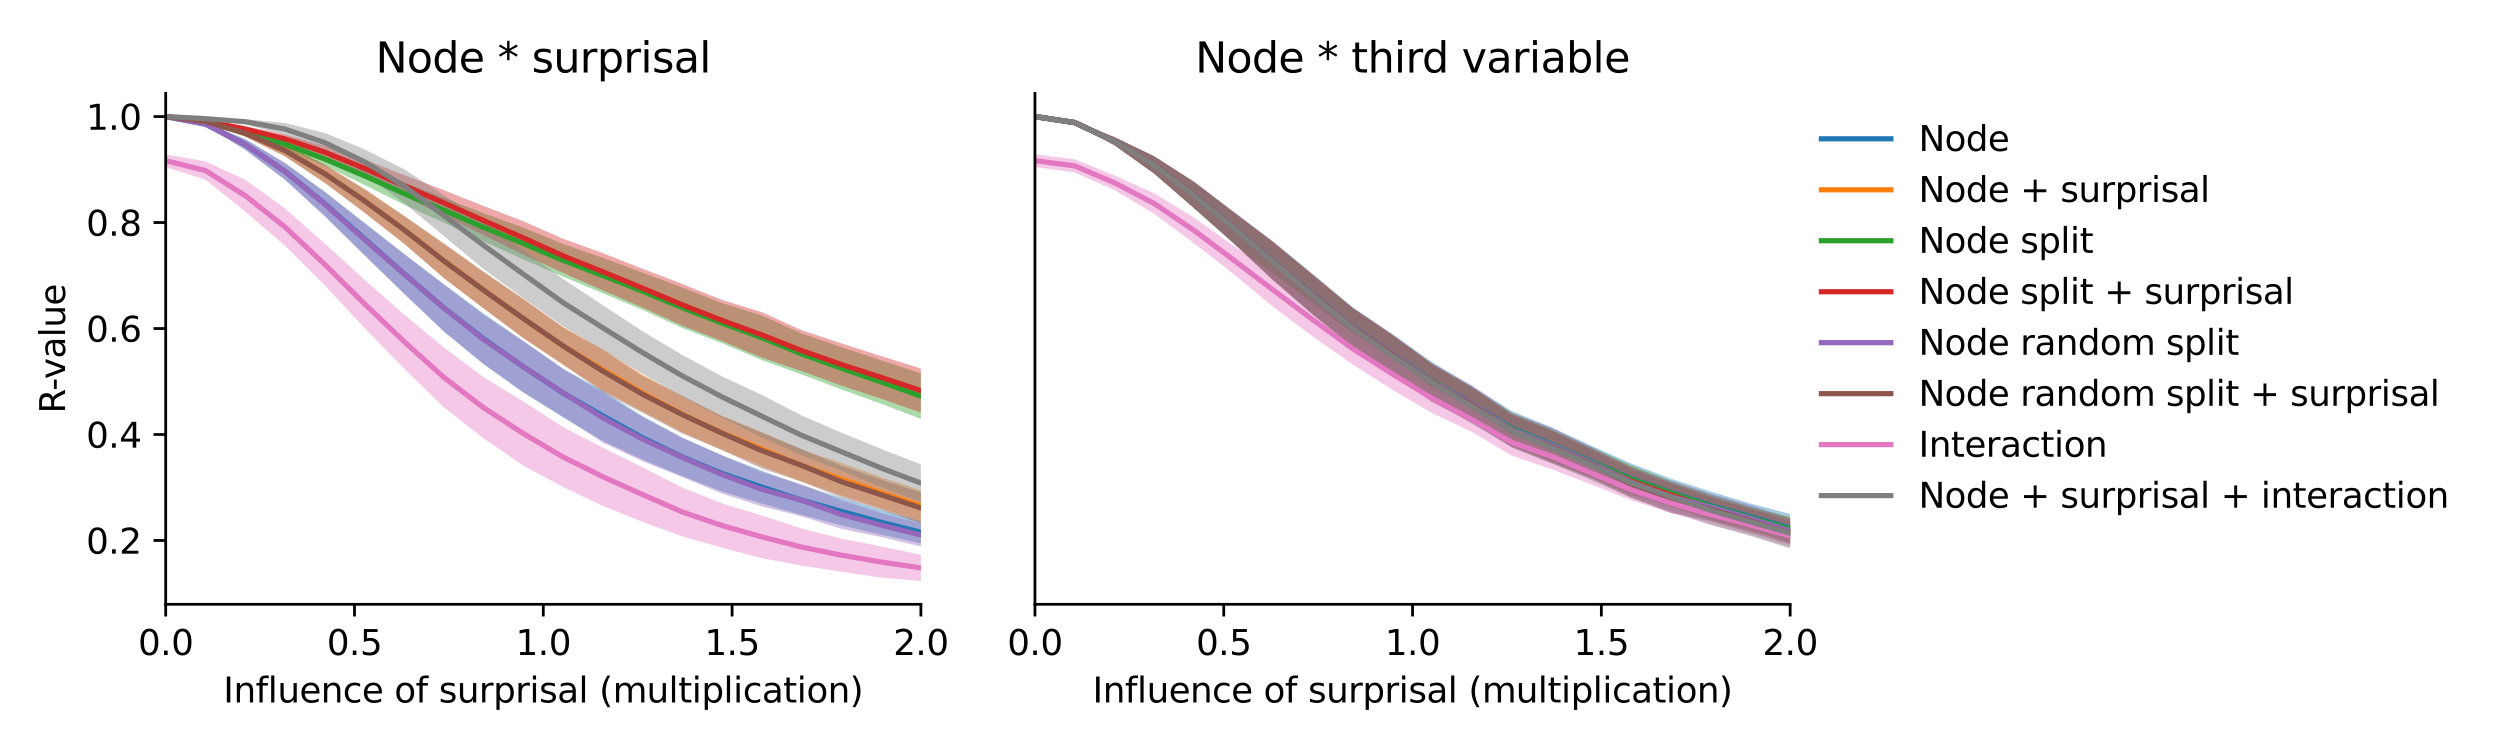 <?xml version="1.0" encoding="utf-8" standalone="no"?>
<!DOCTYPE svg PUBLIC "-//W3C//DTD SVG 1.1//EN"
  "http://www.w3.org/Graphics/SVG/1.1/DTD/svg11.dtd">
<svg xmlns:xlink="http://www.w3.org/1999/xlink" width="720pt" height="216pt" viewBox="0 0 720 216" xmlns="http://www.w3.org/2000/svg" version="1.1">
 <defs>
  <style type="text/css">*{stroke-linejoin: round; stroke-linecap: butt}</style>
 </defs>
 <g id="figure_1">
  <g id="patch_1">
   <path d="M 0 216 
L 720 216 
L 720 0 
L 0 0 
z
" style="fill: #ffffff"/>
  </g>
  <g id="axes_1">
   <g id="patch_2">
    <path d="M 47.72 174.04 
L 265.215 174.04 
L 265.215 26.88 
L 47.72 26.88 
z
" style="fill: #ffffff"/>
   </g>
   <g id="PolyCollection_1">
    <path d="M 47.72 33.569 
L 47.72 33.569 
L 59.167 36.154 
L 70.614 43.097 
L 82.061 51.748 
L 93.508 62.183 
L 104.956 73.405 
L 116.403 84.601 
L 127.85 95.494 
L 139.297 104.895 
L 150.744 113.004 
L 162.191 120.247 
L 173.638 127 
L 185.085 132.371 
L 196.532 137.132 
L 207.979 141.59 
L 219.427 145.018 
L 230.874 148.326 
L 242.321 151.28 
L 253.768 153.985 
L 265.215 156.518 
L 265.215 150.084 
L 265.215 150.084 
L 253.768 146.866 
L 242.321 143.325 
L 230.874 139.792 
L 219.427 135.553 
L 207.979 131.177 
L 196.532 126.115 
L 185.085 119.858 
L 173.638 112.554 
L 162.191 106.199 
L 150.744 98.251 
L 139.297 90.306 
L 127.85 81.88 
L 116.403 73.135 
L 104.956 64.108 
L 93.508 55.165 
L 82.061 46.938 
L 70.614 40.081 
L 59.167 35.322 
L 47.72 33.569 
z
" clip-path="url(#pbed22d7292)" style="fill: #1f77b4; fill-opacity: 0.4"/>
   </g>
   <g id="PolyCollection_2">
    <path d="M 47.72 33.569 
L 47.72 33.569 
L 59.167 35.224 
L 70.614 39.358 
L 82.061 45.017 
L 93.508 52.594 
L 104.956 61.223 
L 116.403 70.145 
L 127.85 80.141 
L 139.297 88.802 
L 150.744 97.368 
L 162.191 105.11 
L 173.638 112.438 
L 185.085 118.5 
L 196.532 124.504 
L 207.979 129.593 
L 219.427 134.267 
L 230.874 138.676 
L 242.321 142.663 
L 253.768 146.465 
L 265.215 150.233 
L 265.215 141.203 
L 265.215 141.203 
L 253.768 137.434 
L 242.321 133.334 
L 230.874 129.488 
L 219.427 124.411 
L 207.979 119.776 
L 196.532 114.177 
L 185.085 107.893 
L 173.638 100.571 
L 162.191 94.183 
L 150.744 86.165 
L 139.297 78.236 
L 127.85 70.111 
L 116.403 62.177 
L 104.956 54.395 
L 93.508 47.363 
L 82.061 41.686 
L 70.614 37.385 
L 59.167 34.733 
L 47.72 33.569 
z
" clip-path="url(#pbed22d7292)" style="fill: #ff7f0e; fill-opacity: 0.4"/>
   </g>
   <g id="PolyCollection_3">
    <path d="M 47.72 33.569 
L 47.72 33.569 
L 59.167 35.473 
L 70.614 39.253 
L 82.061 42.88 
L 93.508 47.683 
L 104.956 53.261 
L 116.403 58.969 
L 127.85 64.133 
L 139.297 69.547 
L 150.744 74.713 
L 162.191 79.688 
L 173.638 84.467 
L 185.085 89.253 
L 196.532 94.469 
L 207.979 98.836 
L 219.427 103.731 
L 230.874 107.825 
L 242.321 112.174 
L 253.768 116.261 
L 265.215 120.669 
L 265.215 107.517 
L 265.215 107.517 
L 253.768 103.763 
L 242.321 99.956 
L 230.874 96.059 
L 219.427 90.86 
L 207.979 87.314 
L 196.532 82.819 
L 185.085 78.529 
L 173.638 74.256 
L 162.191 70.299 
L 150.744 65.554 
L 139.297 61.425 
L 127.85 56.977 
L 116.403 52.527 
L 104.956 48.013 
L 93.508 43.896 
L 82.061 40.155 
L 70.614 37.135 
L 59.167 34.905 
L 47.72 33.569 
z
" clip-path="url(#pbed22d7292)" style="fill: #2ca02c; fill-opacity: 0.4"/>
   </g>
   <g id="PolyCollection_4">
    <path d="M 47.72 33.57 
L 47.72 33.57 
L 59.167 35.076 
L 70.614 38.029 
L 82.061 41.217 
L 93.508 45.674 
L 104.956 51.008 
L 116.403 56.543 
L 127.85 62.087 
L 139.297 67.742 
L 150.744 73.341 
L 162.191 78.611 
L 173.638 83.666 
L 185.085 88.576 
L 196.532 93.829 
L 207.979 98.224 
L 219.427 103.025 
L 230.874 106.863 
L 242.321 111.069 
L 253.768 114.835 
L 265.215 118.841 
L 265.215 106.132 
L 265.215 106.132 
L 253.768 102.568 
L 242.321 98.884 
L 230.874 95.113 
L 219.427 89.909 
L 207.979 86.39 
L 196.532 81.797 
L 185.085 77.41 
L 173.638 72.907 
L 162.191 68.785 
L 150.744 63.733 
L 139.297 59.335 
L 127.85 54.788 
L 116.403 50.415 
L 104.956 45.915 
L 93.508 41.985 
L 82.061 38.733 
L 70.614 36.325 
L 59.167 34.649 
L 47.72 33.57 
z
" clip-path="url(#pbed22d7292)" style="fill: #d62728; fill-opacity: 0.4"/>
   </g>
   <g id="PolyCollection_5">
    <path d="M 47.72 33.569 
L 47.72 33.569 
L 59.167 36.162 
L 70.614 43.146 
L 82.061 51.726 
L 93.508 62.272 
L 104.956 73.549 
L 116.403 84.65 
L 127.85 95.441 
L 139.297 104.874 
L 150.744 113.019 
L 162.191 119.977 
L 173.638 127.521 
L 185.085 132.855 
L 196.532 137.442 
L 207.979 142.172 
L 219.427 145.85 
L 230.874 148.734 
L 242.321 152.3 
L 253.768 154.676 
L 265.215 157.407 
L 265.215 150.762 
L 265.215 150.762 
L 253.768 147.792 
L 242.321 144.07 
L 230.874 139.433 
L 219.427 136.033 
L 207.979 131.152 
L 196.532 126.05 
L 185.085 120.136 
L 173.638 113.145 
L 162.191 106.315 
L 150.744 98.236 
L 139.297 90.684 
L 127.85 81.93 
L 116.403 73.188 
L 104.956 64.371 
L 93.508 55.329 
L 82.061 46.964 
L 70.614 40.098 
L 59.167 35.331 
L 47.72 33.569 
z
" clip-path="url(#pbed22d7292)" style="fill: #9467bd; fill-opacity: 0.4"/>
   </g>
   <g id="PolyCollection_6">
    <path d="M 47.72 33.57 
L 47.72 33.57 
L 59.167 35.225 
L 70.614 39.373 
L 82.061 45.032 
L 93.508 52.669 
L 104.956 61.237 
L 116.403 70.236 
L 127.85 80.089 
L 139.297 88.881 
L 150.744 97.423 
L 162.191 104.978 
L 173.638 113.019 
L 185.085 118.918 
L 196.532 124.878 
L 207.979 129.667 
L 219.427 134.955 
L 230.874 138.774 
L 242.321 143.321 
L 253.768 146.875 
L 265.215 150.776 
L 265.215 141.83 
L 265.215 141.83 
L 253.768 138.12 
L 242.321 134.15 
L 230.874 129.333 
L 219.427 124.65 
L 207.979 119.9 
L 196.532 113.985 
L 185.085 108.229 
L 173.638 100.834 
L 162.191 94.299 
L 150.744 86.085 
L 139.297 78.313 
L 127.85 70.22 
L 116.403 62.202 
L 104.956 54.465 
L 93.508 47.441 
L 82.061 41.705 
L 70.614 37.397 
L 59.167 34.739 
L 47.72 33.57 
z
" clip-path="url(#pbed22d7292)" style="fill: #8c564b; fill-opacity: 0.4"/>
   </g>
   <g id="PolyCollection_7">
    <path d="M 47.72 44.449 
L 47.72 48.117 
L 59.167 51.77 
L 70.614 60.914 
L 82.061 70.746 
L 93.508 82.149 
L 104.956 94.418 
L 116.403 106.169 
L 127.85 117.32 
L 139.297 126.256 
L 150.744 134.092 
L 162.191 140.28 
L 173.638 145.7 
L 185.085 150.313 
L 196.532 154.487 
L 207.979 157.752 
L 219.427 160.775 
L 230.874 162.89 
L 242.321 164.678 
L 253.768 166.35 
L 265.215 167.351 
L 265.215 159.779 
L 265.215 159.779 
L 253.768 157.38 
L 242.321 155.107 
L 230.874 152.231 
L 219.427 148.495 
L 207.979 145 
L 196.532 140.442 
L 185.085 134.608 
L 173.638 128.939 
L 162.191 123.015 
L 150.744 115.666 
L 139.297 108.634 
L 127.85 100.085 
L 116.403 90.614 
L 104.956 80.55 
L 93.508 70.127 
L 82.061 59.994 
L 70.614 51.761 
L 59.167 46.476 
L 47.72 44.449 
z
" clip-path="url(#pbed22d7292)" style="fill: #e377c2; fill-opacity: 0.4"/>
   </g>
   <g id="PolyCollection_8">
    <path d="M 47.72 33.569 
L 47.72 33.569 
L 59.167 34.212 
L 70.614 35.815 
L 82.061 38.934 
L 93.508 43.881 
L 104.956 50.178 
L 116.403 58.484 
L 127.85 67.991 
L 139.297 77.498 
L 150.744 85.908 
L 162.191 93.966 
L 173.638 100.94 
L 185.085 107.708 
L 196.532 114.29 
L 207.979 120.261 
L 219.427 125.998 
L 230.874 131.111 
L 242.321 135.591 
L 253.768 140.316 
L 265.215 144.553 
L 265.215 133.737 
L 265.215 133.737 
L 253.768 129.301 
L 242.321 124.606 
L 230.874 119.663 
L 219.427 113.768 
L 207.979 108.409 
L 196.532 102.241 
L 185.085 95.441 
L 173.638 87.905 
L 162.191 80.391 
L 150.744 72.058 
L 139.297 63.866 
L 127.85 56.229 
L 116.403 48.734 
L 104.956 43 
L 93.508 38.279 
L 82.061 35.42 
L 70.614 34.302 
L 59.167 34.125 
L 47.72 33.569 
z
" clip-path="url(#pbed22d7292)" style="fill: #7f7f7f; fill-opacity: 0.4"/>
   </g>
   <g id="matplotlib.axis_1">
    <g id="xtick_1">
     <g id="line2d_1">
      <defs>
       <path id="m0f5abaf893" d="M 0 0 
L 0 3.5 
" style="stroke: #000000; stroke-width: 0.8"/>
      </defs>
      <g>
       <use xlink:href="#m0f5abaf893" x="47.72" y="174.04" style="stroke: #000000; stroke-width: 0.8"/>
      </g>
     </g>
     <g id="text_1">
      <!-- 0.0 -->
      <g transform="translate(39.768 188.638)scale(0.1 -0.1)">
       <defs>
        <path id="DejaVuSans-30" d="M 2034 4250 
Q 1547 4250 1301 3770 
Q 1056 3291 1056 2328 
Q 1056 1369 1301 889 
Q 1547 409 2034 409 
Q 2525 409 2770 889 
Q 3016 1369 3016 2328 
Q 3016 3291 2770 3770 
Q 2525 4250 2034 4250 
z
M 2034 4750 
Q 2819 4750 3233 4129 
Q 3647 3509 3647 2328 
Q 3647 1150 3233 529 
Q 2819 -91 2034 -91 
Q 1250 -91 836 529 
Q 422 1150 422 2328 
Q 422 3509 836 4129 
Q 1250 4750 2034 4750 
z
" transform="scale(0.016)"/>
        <path id="DejaVuSans-2e" d="M 684 794 
L 1344 794 
L 1344 0 
L 684 0 
L 684 794 
z
" transform="scale(0.016)"/>
       </defs>
       <use xlink:href="#DejaVuSans-30"/>
       <use xlink:href="#DejaVuSans-2e" x="63.623"/>
       <use xlink:href="#DejaVuSans-30" x="95.41"/>
      </g>
     </g>
    </g>
    <g id="xtick_2">
     <g id="line2d_2">
      <g>
       <use xlink:href="#m0f5abaf893" x="102.094" y="174.04" style="stroke: #000000; stroke-width: 0.8"/>
      </g>
     </g>
     <g id="text_2">
      <!-- 0.5 -->
      <g transform="translate(94.142 188.638)scale(0.1 -0.1)">
       <defs>
        <path id="DejaVuSans-35" d="M 691 4666 
L 3169 4666 
L 3169 4134 
L 1269 4134 
L 1269 2991 
Q 1406 3038 1543 3061 
Q 1681 3084 1819 3084 
Q 2600 3084 3056 2656 
Q 3513 2228 3513 1497 
Q 3513 744 3044 326 
Q 2575 -91 1722 -91 
Q 1428 -91 1123 -41 
Q 819 9 494 109 
L 494 744 
Q 775 591 1075 516 
Q 1375 441 1709 441 
Q 2250 441 2565 725 
Q 2881 1009 2881 1497 
Q 2881 1984 2565 2268 
Q 2250 2553 1709 2553 
Q 1456 2553 1204 2497 
Q 953 2441 691 2322 
L 691 4666 
z
" transform="scale(0.016)"/>
       </defs>
       <use xlink:href="#DejaVuSans-30"/>
       <use xlink:href="#DejaVuSans-2e" x="63.623"/>
       <use xlink:href="#DejaVuSans-35" x="95.41"/>
      </g>
     </g>
    </g>
    <g id="xtick_3">
     <g id="line2d_3">
      <g>
       <use xlink:href="#m0f5abaf893" x="156.468" y="174.04" style="stroke: #000000; stroke-width: 0.8"/>
      </g>
     </g>
     <g id="text_3">
      <!-- 1.0 -->
      <g transform="translate(148.516 188.638)scale(0.1 -0.1)">
       <defs>
        <path id="DejaVuSans-31" d="M 794 531 
L 1825 531 
L 1825 4091 
L 703 3866 
L 703 4441 
L 1819 4666 
L 2450 4666 
L 2450 531 
L 3481 531 
L 3481 0 
L 794 0 
L 794 531 
z
" transform="scale(0.016)"/>
       </defs>
       <use xlink:href="#DejaVuSans-31"/>
       <use xlink:href="#DejaVuSans-2e" x="63.623"/>
       <use xlink:href="#DejaVuSans-30" x="95.41"/>
      </g>
     </g>
    </g>
    <g id="xtick_4">
     <g id="line2d_4">
      <g>
       <use xlink:href="#m0f5abaf893" x="210.841" y="174.04" style="stroke: #000000; stroke-width: 0.8"/>
      </g>
     </g>
     <g id="text_4">
      <!-- 1.5 -->
      <g transform="translate(202.89 188.638)scale(0.1 -0.1)">
       <use xlink:href="#DejaVuSans-31"/>
       <use xlink:href="#DejaVuSans-2e" x="63.623"/>
       <use xlink:href="#DejaVuSans-35" x="95.41"/>
      </g>
     </g>
    </g>
    <g id="xtick_5">
     <g id="line2d_5">
      <g>
       <use xlink:href="#m0f5abaf893" x="265.215" y="174.04" style="stroke: #000000; stroke-width: 0.8"/>
      </g>
     </g>
     <g id="text_5">
      <!-- 2.0 -->
      <g transform="translate(257.263 188.638)scale(0.1 -0.1)">
       <defs>
        <path id="DejaVuSans-32" d="M 1228 531 
L 3431 531 
L 3431 0 
L 469 0 
L 469 531 
Q 828 903 1448 1529 
Q 2069 2156 2228 2338 
Q 2531 2678 2651 2914 
Q 2772 3150 2772 3378 
Q 2772 3750 2511 3984 
Q 2250 4219 1831 4219 
Q 1534 4219 1204 4116 
Q 875 4013 500 3803 
L 500 4441 
Q 881 4594 1212 4672 
Q 1544 4750 1819 4750 
Q 2544 4750 2975 4387 
Q 3406 4025 3406 3419 
Q 3406 3131 3298 2873 
Q 3191 2616 2906 2266 
Q 2828 2175 2409 1742 
Q 1991 1309 1228 531 
z
" transform="scale(0.016)"/>
       </defs>
       <use xlink:href="#DejaVuSans-32"/>
       <use xlink:href="#DejaVuSans-2e" x="63.623"/>
       <use xlink:href="#DejaVuSans-30" x="95.41"/>
      </g>
     </g>
    </g>
    <g id="text_6">
     <!-- Influence of surprisal (multiplication) -->
     <g transform="translate(64.321 202.317)scale(0.1 -0.1)">
      <defs>
       <path id="DejaVuSans-49" d="M 628 4666 
L 1259 4666 
L 1259 0 
L 628 0 
L 628 4666 
z
" transform="scale(0.016)"/>
       <path id="DejaVuSans-6e" d="M 3513 2113 
L 3513 0 
L 2938 0 
L 2938 2094 
Q 2938 2591 2744 2837 
Q 2550 3084 2163 3084 
Q 1697 3084 1428 2787 
Q 1159 2491 1159 1978 
L 1159 0 
L 581 0 
L 581 3500 
L 1159 3500 
L 1159 2956 
Q 1366 3272 1645 3428 
Q 1925 3584 2291 3584 
Q 2894 3584 3203 3211 
Q 3513 2838 3513 2113 
z
" transform="scale(0.016)"/>
       <path id="DejaVuSans-66" d="M 2375 4863 
L 2375 4384 
L 1825 4384 
Q 1516 4384 1395 4259 
Q 1275 4134 1275 3809 
L 1275 3500 
L 2222 3500 
L 2222 3053 
L 1275 3053 
L 1275 0 
L 697 0 
L 697 3053 
L 147 3053 
L 147 3500 
L 697 3500 
L 697 3744 
Q 697 4328 969 4595 
Q 1241 4863 1831 4863 
L 2375 4863 
z
" transform="scale(0.016)"/>
       <path id="DejaVuSans-6c" d="M 603 4863 
L 1178 4863 
L 1178 0 
L 603 0 
L 603 4863 
z
" transform="scale(0.016)"/>
       <path id="DejaVuSans-75" d="M 544 1381 
L 544 3500 
L 1119 3500 
L 1119 1403 
Q 1119 906 1312 657 
Q 1506 409 1894 409 
Q 2359 409 2629 706 
Q 2900 1003 2900 1516 
L 2900 3500 
L 3475 3500 
L 3475 0 
L 2900 0 
L 2900 538 
Q 2691 219 2414 64 
Q 2138 -91 1772 -91 
Q 1169 -91 856 284 
Q 544 659 544 1381 
z
M 1991 3584 
L 1991 3584 
z
" transform="scale(0.016)"/>
       <path id="DejaVuSans-65" d="M 3597 1894 
L 3597 1613 
L 953 1613 
Q 991 1019 1311 708 
Q 1631 397 2203 397 
Q 2534 397 2845 478 
Q 3156 559 3463 722 
L 3463 178 
Q 3153 47 2828 -22 
Q 2503 -91 2169 -91 
Q 1331 -91 842 396 
Q 353 884 353 1716 
Q 353 2575 817 3079 
Q 1281 3584 2069 3584 
Q 2775 3584 3186 3129 
Q 3597 2675 3597 1894 
z
M 3022 2063 
Q 3016 2534 2758 2815 
Q 2500 3097 2075 3097 
Q 1594 3097 1305 2825 
Q 1016 2553 972 2059 
L 3022 2063 
z
" transform="scale(0.016)"/>
       <path id="DejaVuSans-63" d="M 3122 3366 
L 3122 2828 
Q 2878 2963 2633 3030 
Q 2388 3097 2138 3097 
Q 1578 3097 1268 2742 
Q 959 2388 959 1747 
Q 959 1106 1268 751 
Q 1578 397 2138 397 
Q 2388 397 2633 464 
Q 2878 531 3122 666 
L 3122 134 
Q 2881 22 2623 -34 
Q 2366 -91 2075 -91 
Q 1284 -91 818 406 
Q 353 903 353 1747 
Q 353 2603 823 3093 
Q 1294 3584 2113 3584 
Q 2378 3584 2631 3529 
Q 2884 3475 3122 3366 
z
" transform="scale(0.016)"/>
       <path id="DejaVuSans-20" transform="scale(0.016)"/>
       <path id="DejaVuSans-6f" d="M 1959 3097 
Q 1497 3097 1228 2736 
Q 959 2375 959 1747 
Q 959 1119 1226 758 
Q 1494 397 1959 397 
Q 2419 397 2687 759 
Q 2956 1122 2956 1747 
Q 2956 2369 2687 2733 
Q 2419 3097 1959 3097 
z
M 1959 3584 
Q 2709 3584 3137 3096 
Q 3566 2609 3566 1747 
Q 3566 888 3137 398 
Q 2709 -91 1959 -91 
Q 1206 -91 779 398 
Q 353 888 353 1747 
Q 353 2609 779 3096 
Q 1206 3584 1959 3584 
z
" transform="scale(0.016)"/>
       <path id="DejaVuSans-73" d="M 2834 3397 
L 2834 2853 
Q 2591 2978 2328 3040 
Q 2066 3103 1784 3103 
Q 1356 3103 1142 2972 
Q 928 2841 928 2578 
Q 928 2378 1081 2264 
Q 1234 2150 1697 2047 
L 1894 2003 
Q 2506 1872 2764 1633 
Q 3022 1394 3022 966 
Q 3022 478 2636 193 
Q 2250 -91 1575 -91 
Q 1294 -91 989 -36 
Q 684 19 347 128 
L 347 722 
Q 666 556 975 473 
Q 1284 391 1588 391 
Q 1994 391 2212 530 
Q 2431 669 2431 922 
Q 2431 1156 2273 1281 
Q 2116 1406 1581 1522 
L 1381 1569 
Q 847 1681 609 1914 
Q 372 2147 372 2553 
Q 372 3047 722 3315 
Q 1072 3584 1716 3584 
Q 2034 3584 2315 3537 
Q 2597 3491 2834 3397 
z
" transform="scale(0.016)"/>
       <path id="DejaVuSans-72" d="M 2631 2963 
Q 2534 3019 2420 3045 
Q 2306 3072 2169 3072 
Q 1681 3072 1420 2755 
Q 1159 2438 1159 1844 
L 1159 0 
L 581 0 
L 581 3500 
L 1159 3500 
L 1159 2956 
Q 1341 3275 1631 3429 
Q 1922 3584 2338 3584 
Q 2397 3584 2469 3576 
Q 2541 3569 2628 3553 
L 2631 2963 
z
" transform="scale(0.016)"/>
       <path id="DejaVuSans-70" d="M 1159 525 
L 1159 -1331 
L 581 -1331 
L 581 3500 
L 1159 3500 
L 1159 2969 
Q 1341 3281 1617 3432 
Q 1894 3584 2278 3584 
Q 2916 3584 3314 3078 
Q 3713 2572 3713 1747 
Q 3713 922 3314 415 
Q 2916 -91 2278 -91 
Q 1894 -91 1617 61 
Q 1341 213 1159 525 
z
M 3116 1747 
Q 3116 2381 2855 2742 
Q 2594 3103 2138 3103 
Q 1681 3103 1420 2742 
Q 1159 2381 1159 1747 
Q 1159 1113 1420 752 
Q 1681 391 2138 391 
Q 2594 391 2855 752 
Q 3116 1113 3116 1747 
z
" transform="scale(0.016)"/>
       <path id="DejaVuSans-69" d="M 603 3500 
L 1178 3500 
L 1178 0 
L 603 0 
L 603 3500 
z
M 603 4863 
L 1178 4863 
L 1178 4134 
L 603 4134 
L 603 4863 
z
" transform="scale(0.016)"/>
       <path id="DejaVuSans-61" d="M 2194 1759 
Q 1497 1759 1228 1600 
Q 959 1441 959 1056 
Q 959 750 1161 570 
Q 1363 391 1709 391 
Q 2188 391 2477 730 
Q 2766 1069 2766 1631 
L 2766 1759 
L 2194 1759 
z
M 3341 1997 
L 3341 0 
L 2766 0 
L 2766 531 
Q 2569 213 2275 61 
Q 1981 -91 1556 -91 
Q 1019 -91 701 211 
Q 384 513 384 1019 
Q 384 1609 779 1909 
Q 1175 2209 1959 2209 
L 2766 2209 
L 2766 2266 
Q 2766 2663 2505 2880 
Q 2244 3097 1772 3097 
Q 1472 3097 1187 3025 
Q 903 2953 641 2809 
L 641 3341 
Q 956 3463 1253 3523 
Q 1550 3584 1831 3584 
Q 2591 3584 2966 3190 
Q 3341 2797 3341 1997 
z
" transform="scale(0.016)"/>
       <path id="DejaVuSans-28" d="M 1984 4856 
Q 1566 4138 1362 3434 
Q 1159 2731 1159 2009 
Q 1159 1288 1364 580 
Q 1569 -128 1984 -844 
L 1484 -844 
Q 1016 -109 783 600 
Q 550 1309 550 2009 
Q 550 2706 781 3412 
Q 1013 4119 1484 4856 
L 1984 4856 
z
" transform="scale(0.016)"/>
       <path id="DejaVuSans-6d" d="M 3328 2828 
Q 3544 3216 3844 3400 
Q 4144 3584 4550 3584 
Q 5097 3584 5394 3201 
Q 5691 2819 5691 2113 
L 5691 0 
L 5113 0 
L 5113 2094 
Q 5113 2597 4934 2840 
Q 4756 3084 4391 3084 
Q 3944 3084 3684 2787 
Q 3425 2491 3425 1978 
L 3425 0 
L 2847 0 
L 2847 2094 
Q 2847 2600 2669 2842 
Q 2491 3084 2119 3084 
Q 1678 3084 1418 2786 
Q 1159 2488 1159 1978 
L 1159 0 
L 581 0 
L 581 3500 
L 1159 3500 
L 1159 2956 
Q 1356 3278 1631 3431 
Q 1906 3584 2284 3584 
Q 2666 3584 2933 3390 
Q 3200 3197 3328 2828 
z
" transform="scale(0.016)"/>
       <path id="DejaVuSans-74" d="M 1172 4494 
L 1172 3500 
L 2356 3500 
L 2356 3053 
L 1172 3053 
L 1172 1153 
Q 1172 725 1289 603 
Q 1406 481 1766 481 
L 2356 481 
L 2356 0 
L 1766 0 
Q 1100 0 847 248 
Q 594 497 594 1153 
L 594 3053 
L 172 3053 
L 172 3500 
L 594 3500 
L 594 4494 
L 1172 4494 
z
" transform="scale(0.016)"/>
       <path id="DejaVuSans-29" d="M 513 4856 
L 1013 4856 
Q 1481 4119 1714 3412 
Q 1947 2706 1947 2009 
Q 1947 1309 1714 600 
Q 1481 -109 1013 -844 
L 513 -844 
Q 928 -128 1133 580 
Q 1338 1288 1338 2009 
Q 1338 2731 1133 3434 
Q 928 4138 513 4856 
z
" transform="scale(0.016)"/>
      </defs>
      <use xlink:href="#DejaVuSans-49"/>
      <use xlink:href="#DejaVuSans-6e" x="29.492"/>
      <use xlink:href="#DejaVuSans-66" x="92.871"/>
      <use xlink:href="#DejaVuSans-6c" x="128.076"/>
      <use xlink:href="#DejaVuSans-75" x="155.859"/>
      <use xlink:href="#DejaVuSans-65" x="219.238"/>
      <use xlink:href="#DejaVuSans-6e" x="280.762"/>
      <use xlink:href="#DejaVuSans-63" x="344.141"/>
      <use xlink:href="#DejaVuSans-65" x="399.121"/>
      <use xlink:href="#DejaVuSans-20" x="460.645"/>
      <use xlink:href="#DejaVuSans-6f" x="492.432"/>
      <use xlink:href="#DejaVuSans-66" x="553.613"/>
      <use xlink:href="#DejaVuSans-20" x="588.818"/>
      <use xlink:href="#DejaVuSans-73" x="620.605"/>
      <use xlink:href="#DejaVuSans-75" x="672.705"/>
      <use xlink:href="#DejaVuSans-72" x="736.084"/>
      <use xlink:href="#DejaVuSans-70" x="777.197"/>
      <use xlink:href="#DejaVuSans-72" x="840.674"/>
      <use xlink:href="#DejaVuSans-69" x="881.787"/>
      <use xlink:href="#DejaVuSans-73" x="909.57"/>
      <use xlink:href="#DejaVuSans-61" x="961.67"/>
      <use xlink:href="#DejaVuSans-6c" x="1022.949"/>
      <use xlink:href="#DejaVuSans-20" x="1050.732"/>
      <use xlink:href="#DejaVuSans-28" x="1082.52"/>
      <use xlink:href="#DejaVuSans-6d" x="1121.533"/>
      <use xlink:href="#DejaVuSans-75" x="1218.945"/>
      <use xlink:href="#DejaVuSans-6c" x="1282.324"/>
      <use xlink:href="#DejaVuSans-74" x="1310.107"/>
      <use xlink:href="#DejaVuSans-69" x="1349.316"/>
      <use xlink:href="#DejaVuSans-70" x="1377.1"/>
      <use xlink:href="#DejaVuSans-6c" x="1440.576"/>
      <use xlink:href="#DejaVuSans-69" x="1468.359"/>
      <use xlink:href="#DejaVuSans-63" x="1496.143"/>
      <use xlink:href="#DejaVuSans-61" x="1551.123"/>
      <use xlink:href="#DejaVuSans-74" x="1612.402"/>
      <use xlink:href="#DejaVuSans-69" x="1651.611"/>
      <use xlink:href="#DejaVuSans-6f" x="1679.395"/>
      <use xlink:href="#DejaVuSans-6e" x="1740.576"/>
      <use xlink:href="#DejaVuSans-29" x="1803.955"/>
     </g>
    </g>
   </g>
   <g id="matplotlib.axis_2">
    <g id="ytick_1">
     <g id="line2d_6">
      <defs>
       <path id="mf9692a0980" d="M 0 0 
L -3.5 0 
" style="stroke: #000000; stroke-width: 0.8"/>
      </defs>
      <g>
       <use xlink:href="#mf9692a0980" x="47.72" y="155.659" style="stroke: #000000; stroke-width: 0.8"/>
      </g>
     </g>
     <g id="text_7">
      <!-- 0.2 -->
      <g transform="translate(24.817 159.458)scale(0.1 -0.1)">
       <use xlink:href="#DejaVuSans-30"/>
       <use xlink:href="#DejaVuSans-2e" x="63.623"/>
       <use xlink:href="#DejaVuSans-32" x="95.41"/>
      </g>
     </g>
    </g>
    <g id="ytick_2">
     <g id="line2d_7">
      <g>
       <use xlink:href="#mf9692a0980" x="47.72" y="125.137" style="stroke: #000000; stroke-width: 0.8"/>
      </g>
     </g>
     <g id="text_8">
      <!-- 0.4 -->
      <g transform="translate(24.817 128.936)scale(0.1 -0.1)">
       <defs>
        <path id="DejaVuSans-34" d="M 2419 4116 
L 825 1625 
L 2419 1625 
L 2419 4116 
z
M 2253 4666 
L 3047 4666 
L 3047 1625 
L 3713 1625 
L 3713 1100 
L 3047 1100 
L 3047 0 
L 2419 0 
L 2419 1100 
L 313 1100 
L 313 1709 
L 2253 4666 
z
" transform="scale(0.016)"/>
       </defs>
       <use xlink:href="#DejaVuSans-30"/>
       <use xlink:href="#DejaVuSans-2e" x="63.623"/>
       <use xlink:href="#DejaVuSans-34" x="95.41"/>
      </g>
     </g>
    </g>
    <g id="ytick_3">
     <g id="line2d_8">
      <g>
       <use xlink:href="#mf9692a0980" x="47.72" y="94.614" style="stroke: #000000; stroke-width: 0.8"/>
      </g>
     </g>
     <g id="text_9">
      <!-- 0.6 -->
      <g transform="translate(24.817 98.413)scale(0.1 -0.1)">
       <defs>
        <path id="DejaVuSans-36" d="M 2113 2584 
Q 1688 2584 1439 2293 
Q 1191 2003 1191 1497 
Q 1191 994 1439 701 
Q 1688 409 2113 409 
Q 2538 409 2786 701 
Q 3034 994 3034 1497 
Q 3034 2003 2786 2293 
Q 2538 2584 2113 2584 
z
M 3366 4563 
L 3366 3988 
Q 3128 4100 2886 4159 
Q 2644 4219 2406 4219 
Q 1781 4219 1451 3797 
Q 1122 3375 1075 2522 
Q 1259 2794 1537 2939 
Q 1816 3084 2150 3084 
Q 2853 3084 3261 2657 
Q 3669 2231 3669 1497 
Q 3669 778 3244 343 
Q 2819 -91 2113 -91 
Q 1303 -91 875 529 
Q 447 1150 447 2328 
Q 447 3434 972 4092 
Q 1497 4750 2381 4750 
Q 2619 4750 2861 4703 
Q 3103 4656 3366 4563 
z
" transform="scale(0.016)"/>
       </defs>
       <use xlink:href="#DejaVuSans-30"/>
       <use xlink:href="#DejaVuSans-2e" x="63.623"/>
       <use xlink:href="#DejaVuSans-36" x="95.41"/>
      </g>
     </g>
    </g>
    <g id="ytick_4">
     <g id="line2d_9">
      <g>
       <use xlink:href="#mf9692a0980" x="47.72" y="64.092" style="stroke: #000000; stroke-width: 0.8"/>
      </g>
     </g>
     <g id="text_10">
      <!-- 0.8 -->
      <g transform="translate(24.817 67.891)scale(0.1 -0.1)">
       <defs>
        <path id="DejaVuSans-38" d="M 2034 2216 
Q 1584 2216 1326 1975 
Q 1069 1734 1069 1313 
Q 1069 891 1326 650 
Q 1584 409 2034 409 
Q 2484 409 2743 651 
Q 3003 894 3003 1313 
Q 3003 1734 2745 1975 
Q 2488 2216 2034 2216 
z
M 1403 2484 
Q 997 2584 770 2862 
Q 544 3141 544 3541 
Q 544 4100 942 4425 
Q 1341 4750 2034 4750 
Q 2731 4750 3128 4425 
Q 3525 4100 3525 3541 
Q 3525 3141 3298 2862 
Q 3072 2584 2669 2484 
Q 3125 2378 3379 2068 
Q 3634 1759 3634 1313 
Q 3634 634 3220 271 
Q 2806 -91 2034 -91 
Q 1263 -91 848 271 
Q 434 634 434 1313 
Q 434 1759 690 2068 
Q 947 2378 1403 2484 
z
M 1172 3481 
Q 1172 3119 1398 2916 
Q 1625 2713 2034 2713 
Q 2441 2713 2670 2916 
Q 2900 3119 2900 3481 
Q 2900 3844 2670 4047 
Q 2441 4250 2034 4250 
Q 1625 4250 1398 4047 
Q 1172 3844 1172 3481 
z
" transform="scale(0.016)"/>
       </defs>
       <use xlink:href="#DejaVuSans-30"/>
       <use xlink:href="#DejaVuSans-2e" x="63.623"/>
       <use xlink:href="#DejaVuSans-38" x="95.41"/>
      </g>
     </g>
    </g>
    <g id="ytick_5">
     <g id="line2d_10">
      <g>
       <use xlink:href="#mf9692a0980" x="47.72" y="33.569" style="stroke: #000000; stroke-width: 0.8"/>
      </g>
     </g>
     <g id="text_11">
      <!-- 1.0 -->
      <g transform="translate(24.817 37.368)scale(0.1 -0.1)">
       <use xlink:href="#DejaVuSans-31"/>
       <use xlink:href="#DejaVuSans-2e" x="63.623"/>
       <use xlink:href="#DejaVuSans-30" x="95.41"/>
      </g>
     </g>
    </g>
    <g id="text_12">
     <!-- R-value -->
     <g transform="translate(18.737 119.065)rotate(-90)scale(0.1 -0.1)">
      <defs>
       <path id="DejaVuSans-52" d="M 2841 2188 
Q 3044 2119 3236 1894 
Q 3428 1669 3622 1275 
L 4263 0 
L 3584 0 
L 2988 1197 
Q 2756 1666 2539 1819 
Q 2322 1972 1947 1972 
L 1259 1972 
L 1259 0 
L 628 0 
L 628 4666 
L 2053 4666 
Q 2853 4666 3247 4331 
Q 3641 3997 3641 3322 
Q 3641 2881 3436 2590 
Q 3231 2300 2841 2188 
z
M 1259 4147 
L 1259 2491 
L 2053 2491 
Q 2509 2491 2742 2702 
Q 2975 2913 2975 3322 
Q 2975 3731 2742 3939 
Q 2509 4147 2053 4147 
L 1259 4147 
z
" transform="scale(0.016)"/>
       <path id="DejaVuSans-2d" d="M 313 2009 
L 1997 2009 
L 1997 1497 
L 313 1497 
L 313 2009 
z
" transform="scale(0.016)"/>
       <path id="DejaVuSans-76" d="M 191 3500 
L 800 3500 
L 1894 563 
L 2988 3500 
L 3597 3500 
L 2284 0 
L 1503 0 
L 191 3500 
z
" transform="scale(0.016)"/>
      </defs>
      <use xlink:href="#DejaVuSans-52"/>
      <use xlink:href="#DejaVuSans-2d" x="65.482"/>
      <use xlink:href="#DejaVuSans-76" x="98.941"/>
      <use xlink:href="#DejaVuSans-61" x="158.121"/>
      <use xlink:href="#DejaVuSans-6c" x="219.4"/>
      <use xlink:href="#DejaVuSans-75" x="247.184"/>
      <use xlink:href="#DejaVuSans-65" x="310.562"/>
     </g>
    </g>
   </g>
   <g id="line2d_11">
    <path d="M 47.72 33.569 
L 59.167 35.738 
L 70.614 41.589 
L 82.061 49.343 
L 93.508 58.674 
L 104.956 68.756 
L 116.403 78.868 
L 127.85 88.687 
L 139.297 97.601 
L 150.744 105.628 
L 162.191 113.223 
L 173.638 119.777 
L 185.085 126.115 
L 196.532 131.624 
L 207.979 136.383 
L 219.427 140.285 
L 230.874 144.059 
L 242.321 147.302 
L 253.768 150.426 
L 265.215 153.301 
" clip-path="url(#pbed22d7292)" style="fill: none; stroke: #1f77b4; stroke-width: 1.5; stroke-linecap: square"/>
   </g>
   <g id="line2d_12">
    <path d="M 47.72 33.569 
L 59.167 34.978 
L 70.614 38.372 
L 82.061 43.352 
L 93.508 49.979 
L 104.956 57.809 
L 116.403 66.161 
L 127.85 75.126 
L 139.297 83.519 
L 150.744 91.767 
L 162.191 99.647 
L 173.638 106.505 
L 185.085 113.196 
L 196.532 119.341 
L 207.979 124.685 
L 219.427 129.339 
L 230.874 134.082 
L 242.321 137.998 
L 253.768 141.949 
L 265.215 145.718 
" clip-path="url(#pbed22d7292)" style="fill: none; stroke: #ff7f0e; stroke-width: 1.5; stroke-linecap: square"/>
   </g>
   <g id="line2d_13">
    <path d="M 47.72 33.569 
L 59.167 35.189 
L 70.614 38.194 
L 82.061 41.518 
L 93.508 45.789 
L 104.956 50.637 
L 116.403 55.748 
L 127.85 60.555 
L 139.297 65.486 
L 150.744 70.133 
L 162.191 74.994 
L 173.638 79.362 
L 185.085 83.891 
L 196.532 88.644 
L 207.979 93.075 
L 219.427 97.295 
L 230.874 101.942 
L 242.321 106.065 
L 253.768 110.012 
L 265.215 114.093 
" clip-path="url(#pbed22d7292)" style="fill: none; stroke: #2ca02c; stroke-width: 1.5; stroke-linecap: square"/>
   </g>
   <g id="line2d_14">
    <path d="M 47.72 33.57 
L 59.167 34.862 
L 70.614 37.177 
L 82.061 39.975 
L 93.508 43.83 
L 104.956 48.461 
L 116.403 53.479 
L 127.85 58.438 
L 139.297 63.539 
L 150.744 68.537 
L 162.191 73.698 
L 173.638 78.286 
L 185.085 82.993 
L 196.532 87.813 
L 207.979 92.307 
L 219.427 96.467 
L 230.874 100.988 
L 242.321 104.977 
L 253.768 108.702 
L 265.215 112.487 
" clip-path="url(#pbed22d7292)" style="fill: none; stroke: #d62728; stroke-width: 1.5; stroke-linecap: square"/>
   </g>
   <g id="line2d_15">
    <path d="M 47.72 33.569 
L 59.167 35.747 
L 70.614 41.622 
L 82.061 49.345 
L 93.508 58.8 
L 104.956 68.96 
L 116.403 78.919 
L 127.85 88.686 
L 139.297 97.779 
L 150.744 105.627 
L 162.191 113.146 
L 173.638 120.333 
L 185.085 126.496 
L 196.532 131.746 
L 207.979 136.662 
L 219.427 140.941 
L 230.874 144.083 
L 242.321 148.185 
L 253.768 151.234 
L 265.215 154.084 
" clip-path="url(#pbed22d7292)" style="fill: none; stroke: #9467bd; stroke-width: 1.5; stroke-linecap: square"/>
   </g>
   <g id="line2d_16">
    <path d="M 47.72 33.57 
L 59.167 34.982 
L 70.614 38.385 
L 82.061 43.369 
L 93.508 50.055 
L 104.956 57.851 
L 116.403 66.219 
L 127.85 75.154 
L 139.297 83.597 
L 150.744 91.754 
L 162.191 99.639 
L 173.638 106.926 
L 185.085 113.574 
L 196.532 119.432 
L 207.979 124.784 
L 219.427 129.802 
L 230.874 134.054 
L 242.321 138.736 
L 253.768 142.498 
L 265.215 146.303 
" clip-path="url(#pbed22d7292)" style="fill: none; stroke: #8c564b; stroke-width: 1.5; stroke-linecap: square"/>
   </g>
   <g id="line2d_17">
    <path d="M 47.72 46.283 
L 59.167 49.123 
L 70.614 56.337 
L 82.061 65.37 
L 93.508 76.138 
L 104.956 87.484 
L 116.403 98.392 
L 127.85 108.703 
L 139.297 117.445 
L 150.744 124.879 
L 162.191 131.648 
L 173.638 137.32 
L 185.085 142.461 
L 196.532 147.465 
L 207.979 151.376 
L 219.427 154.635 
L 230.874 157.56 
L 242.321 159.892 
L 253.768 161.865 
L 265.215 163.565 
" clip-path="url(#pbed22d7292)" style="fill: none; stroke: #e377c2; stroke-width: 1.5; stroke-linecap: square"/>
   </g>
   <g id="line2d_18">
    <path d="M 47.72 33.569 
L 59.167 34.168 
L 70.614 35.058 
L 82.061 37.177 
L 93.508 41.08 
L 104.956 46.589 
L 116.403 53.609 
L 127.85 62.11 
L 139.297 70.682 
L 150.744 78.983 
L 162.191 87.178 
L 173.638 94.422 
L 185.085 101.574 
L 196.532 108.266 
L 207.979 114.335 
L 219.427 119.883 
L 230.874 125.387 
L 242.321 130.099 
L 253.768 134.809 
L 265.215 139.145 
" clip-path="url(#pbed22d7292)" style="fill: none; stroke: #7f7f7f; stroke-width: 1.5; stroke-linecap: square"/>
   </g>
   <g id="patch_3">
    <path d="M 47.72 174.04 
L 47.72 26.88 
" style="fill: none; stroke: #000000; stroke-width: 0.8; stroke-linejoin: miter; stroke-linecap: square"/>
   </g>
   <g id="patch_4">
    <path d="M 47.72 174.04 
L 265.215 174.04 
" style="fill: none; stroke: #000000; stroke-width: 0.8; stroke-linejoin: miter; stroke-linecap: square"/>
   </g>
   <g id="text_13">
    <!-- Node * surprisal -->
    <g transform="translate(108.186 20.88)scale(0.12 -0.12)">
     <defs>
      <path id="DejaVuSans-4e" d="M 628 4666 
L 1478 4666 
L 3547 763 
L 3547 4666 
L 4159 4666 
L 4159 0 
L 3309 0 
L 1241 3903 
L 1241 0 
L 628 0 
L 628 4666 
z
" transform="scale(0.016)"/>
      <path id="DejaVuSans-64" d="M 2906 2969 
L 2906 4863 
L 3481 4863 
L 3481 0 
L 2906 0 
L 2906 525 
Q 2725 213 2448 61 
Q 2172 -91 1784 -91 
Q 1150 -91 751 415 
Q 353 922 353 1747 
Q 353 2572 751 3078 
Q 1150 3584 1784 3584 
Q 2172 3584 2448 3432 
Q 2725 3281 2906 2969 
z
M 947 1747 
Q 947 1113 1208 752 
Q 1469 391 1925 391 
Q 2381 391 2643 752 
Q 2906 1113 2906 1747 
Q 2906 2381 2643 2742 
Q 2381 3103 1925 3103 
Q 1469 3103 1208 2742 
Q 947 2381 947 1747 
z
" transform="scale(0.016)"/>
      <path id="DejaVuSans-2a" d="M 3009 3897 
L 1888 3291 
L 3009 2681 
L 2828 2375 
L 1778 3009 
L 1778 1831 
L 1422 1831 
L 1422 3009 
L 372 2375 
L 191 2681 
L 1313 3291 
L 191 3897 
L 372 4206 
L 1422 3572 
L 1422 4750 
L 1778 4750 
L 1778 3572 
L 2828 4206 
L 3009 3897 
z
" transform="scale(0.016)"/>
     </defs>
     <use xlink:href="#DejaVuSans-4e"/>
     <use xlink:href="#DejaVuSans-6f" x="74.805"/>
     <use xlink:href="#DejaVuSans-64" x="135.986"/>
     <use xlink:href="#DejaVuSans-65" x="199.463"/>
     <use xlink:href="#DejaVuSans-20" x="260.986"/>
     <use xlink:href="#DejaVuSans-2a" x="292.773"/>
     <use xlink:href="#DejaVuSans-20" x="342.773"/>
     <use xlink:href="#DejaVuSans-73" x="374.561"/>
     <use xlink:href="#DejaVuSans-75" x="426.66"/>
     <use xlink:href="#DejaVuSans-72" x="490.039"/>
     <use xlink:href="#DejaVuSans-70" x="531.152"/>
     <use xlink:href="#DejaVuSans-72" x="594.629"/>
     <use xlink:href="#DejaVuSans-69" x="635.742"/>
     <use xlink:href="#DejaVuSans-73" x="663.525"/>
     <use xlink:href="#DejaVuSans-61" x="715.625"/>
     <use xlink:href="#DejaVuSans-6c" x="776.904"/>
    </g>
   </g>
  </g>
  <g id="axes_2">
   <g id="patch_5">
    <path d="M 298.065 174.04 
L 515.56 174.04 
L 515.56 26.88 
L 298.065 26.88 
z
" style="fill: #ffffff"/>
   </g>
   <g id="PolyCollection_9">
    <path d="M 298.065 33.569 
L 298.065 33.569 
L 309.512 35.64 
L 320.959 41.766 
L 332.406 49.963 
L 343.853 59.876 
L 355.301 69.865 
L 366.748 80.562 
L 378.195 90.449 
L 389.642 99.602 
L 401.089 107.625 
L 412.536 115.013 
L 423.983 121.457 
L 435.43 128.3 
L 446.877 132.859 
L 458.324 137.481 
L 469.772 142.294 
L 481.219 145.833 
L 492.666 149.696 
L 504.113 152.562 
L 515.56 156.145 
L 515.56 148.024 
L 515.56 148.024 
L 504.113 145.031 
L 492.666 141.567 
L 481.219 137.869 
L 469.772 133.517 
L 458.324 128.4 
L 446.877 123.117 
L 435.43 118.413 
L 423.983 111.247 
L 412.536 104.357 
L 401.089 96.283 
L 389.642 88.516 
L 378.195 78.972 
L 366.748 69.591 
L 355.301 60.983 
L 343.853 52.319 
L 332.406 44.995 
L 320.959 39.524 
L 309.512 34.974 
L 298.065 33.569 
z
" clip-path="url(#p46c3ac04ad)" style="fill: #1f77b4; fill-opacity: 0.4"/>
   </g>
   <g id="PolyCollection_10">
    <path d="M 298.065 33.569 
L 298.065 33.569 
L 309.512 35.642 
L 320.959 41.795 
L 332.406 50.006 
L 343.853 59.935 
L 355.301 69.927 
L 366.748 80.635 
L 378.195 90.558 
L 389.642 99.691 
L 401.089 107.708 
L 412.536 115.033 
L 423.983 121.477 
L 435.43 128.313 
L 446.877 132.872 
L 458.324 137.516 
L 469.772 142.42 
L 481.219 145.966 
L 492.666 149.943 
L 504.113 152.872 
L 515.56 156.568 
L 515.56 149.041 
L 515.56 149.041 
L 504.113 146.109 
L 492.666 142.647 
L 481.219 138.728 
L 469.772 134.314 
L 458.324 129.139 
L 446.877 123.895 
L 435.43 119.035 
L 423.983 111.751 
L 412.536 104.842 
L 401.089 96.627 
L 389.642 88.771 
L 378.195 79.189 
L 366.748 69.798 
L 355.301 61.13 
L 343.853 52.394 
L 332.406 45.02 
L 320.959 39.544 
L 309.512 34.977 
L 298.065 33.569 
z
" clip-path="url(#p46c3ac04ad)" style="fill: #ff7f0e; fill-opacity: 0.4"/>
   </g>
   <g id="PolyCollection_11">
    <path d="M 298.065 33.569 
L 298.065 33.569 
L 309.512 35.634 
L 320.959 41.759 
L 332.406 49.931 
L 343.853 59.883 
L 355.301 69.957 
L 366.748 80.684 
L 378.195 90.681 
L 389.642 99.909 
L 401.089 107.872 
L 412.536 115.241 
L 423.983 121.688 
L 435.43 128.349 
L 446.877 132.751 
L 458.324 137.393 
L 469.772 142.106 
L 481.219 145.53 
L 492.666 149.333 
L 504.113 152.223 
L 515.56 155.869 
L 515.56 148.935 
L 515.56 148.935 
L 504.113 145.935 
L 492.666 142.352 
L 481.219 138.521 
L 469.772 134.058 
L 458.324 128.798 
L 446.877 123.579 
L 435.43 118.925 
L 423.983 111.551 
L 412.536 104.771 
L 401.089 96.524 
L 389.642 88.715 
L 378.195 79.262 
L 366.748 69.866 
L 355.301 61.185 
L 343.853 52.451 
L 332.406 45.068 
L 320.959 39.568 
L 309.512 34.981 
L 298.065 33.569 
z
" clip-path="url(#p46c3ac04ad)" style="fill: #2ca02c; fill-opacity: 0.4"/>
   </g>
   <g id="PolyCollection_12">
    <path d="M 298.065 33.57 
L 298.065 33.57 
L 309.512 35.637 
L 320.959 41.761 
L 332.406 49.947 
L 343.853 59.891 
L 355.301 69.945 
L 366.748 80.662 
L 378.195 90.696 
L 389.642 99.902 
L 401.089 107.888 
L 412.536 115.219 
L 423.983 121.77 
L 435.43 128.464 
L 446.877 132.966 
L 458.324 137.677 
L 469.772 142.564 
L 481.219 145.924 
L 492.666 149.853 
L 504.113 152.74 
L 515.56 156.468 
L 515.56 149.598 
L 515.56 149.598 
L 504.113 146.626 
L 492.666 143.084 
L 481.219 139.183 
L 469.772 134.66 
L 458.324 129.358 
L 446.877 124.213 
L 435.43 119.406 
L 423.983 111.954 
L 412.536 105.116 
L 401.089 96.777 
L 389.642 88.911 
L 378.195 79.401 
L 366.748 69.976 
L 355.301 61.269 
L 343.853 52.497 
L 332.406 45.08 
L 320.959 39.573 
L 309.512 34.985 
L 298.065 33.57 
z
" clip-path="url(#p46c3ac04ad)" style="fill: #d62728; fill-opacity: 0.4"/>
   </g>
   <g id="PolyCollection_13">
    <path d="M 298.065 33.569 
L 298.065 33.569 
L 309.512 35.638 
L 320.959 41.823 
L 332.406 49.937 
L 343.853 59.851 
L 355.301 70.116 
L 366.748 80.785 
L 378.195 90.486 
L 389.642 99.662 
L 401.089 107.564 
L 412.536 115.852 
L 423.983 121.682 
L 435.43 128.844 
L 446.877 133.368 
L 458.324 137.802 
L 469.772 143.122 
L 481.219 147.595 
L 492.666 149.93 
L 504.113 153.209 
L 515.56 156.463 
L 515.56 149.374 
L 515.56 149.374 
L 504.113 145.487 
L 492.666 142.23 
L 481.219 138.533 
L 469.772 134.648 
L 458.324 128.758 
L 446.877 123.154 
L 435.43 118.987 
L 423.983 110.995 
L 412.536 104.699 
L 401.089 96.273 
L 389.642 88.685 
L 378.195 79.233 
L 366.748 69.672 
L 355.301 61.011 
L 343.853 52.304 
L 332.406 45.046 
L 320.959 39.492 
L 309.512 34.973 
L 298.065 33.569 
z
" clip-path="url(#p46c3ac04ad)" style="fill: #9467bd; fill-opacity: 0.4"/>
   </g>
   <g id="PolyCollection_14">
    <path d="M 298.065 33.57 
L 298.065 33.57 
L 309.512 35.64 
L 320.959 41.856 
L 332.406 49.977 
L 343.853 59.903 
L 355.301 70.192 
L 366.748 80.846 
L 378.195 90.589 
L 389.642 99.752 
L 401.089 107.65 
L 412.536 115.885 
L 423.983 121.672 
L 435.43 128.915 
L 446.877 133.399 
L 458.324 137.831 
L 469.772 143.393 
L 481.219 147.777 
L 492.666 150.183 
L 504.113 153.506 
L 515.56 156.948 
L 515.56 150.22 
L 515.56 150.22 
L 504.113 146.569 
L 492.666 143.203 
L 481.219 139.28 
L 469.772 135.275 
L 458.324 129.485 
L 446.877 123.922 
L 435.43 119.593 
L 423.983 111.502 
L 412.536 105.181 
L 401.089 96.63 
L 389.642 88.921 
L 378.195 79.453 
L 366.748 69.876 
L 355.301 61.153 
L 343.853 52.377 
L 332.406 45.067 
L 320.959 39.512 
L 309.512 34.976 
L 298.065 33.57 
z
" clip-path="url(#p46c3ac04ad)" style="fill: #8c564b; fill-opacity: 0.4"/>
   </g>
   <g id="PolyCollection_15">
    <path d="M 298.065 44.449 
L 298.065 48.117 
L 309.512 49.647 
L 320.959 54.759 
L 332.406 61.554 
L 343.853 70.047 
L 355.301 78.953 
L 366.748 88.443 
L 378.195 96.994 
L 389.642 104.984 
L 401.089 112.315 
L 412.536 119.003 
L 423.983 124.442 
L 435.43 131.253 
L 446.877 135.13 
L 458.324 139.533 
L 469.772 144.084 
L 481.219 147.669 
L 492.666 151.183 
L 504.113 154.057 
L 515.56 157.606 
L 515.56 151.086 
L 515.56 151.086 
L 504.113 148.313 
L 492.666 145.273 
L 481.219 142.144 
L 469.772 138.097 
L 458.324 133.02 
L 446.877 127.781 
L 435.43 123.62 
L 423.983 117.323 
L 412.536 110.534 
L 401.089 103.238 
L 389.642 95.977 
L 378.195 87.33 
L 366.748 78.732 
L 355.301 70.844 
L 343.853 62.653 
L 332.406 55.685 
L 320.959 50.531 
L 309.512 45.886 
L 298.065 44.449 
z
" clip-path="url(#p46c3ac04ad)" style="fill: #e377c2; fill-opacity: 0.4"/>
   </g>
   <g id="PolyCollection_16">
    <path d="M 298.065 33.569 
L 298.065 33.569 
L 309.512 35.645 
L 320.959 41.787 
L 332.406 50.002 
L 343.853 59.915 
L 355.301 69.966 
L 366.748 80.699 
L 378.195 90.734 
L 389.642 99.955 
L 401.089 107.935 
L 412.536 115.391 
L 423.983 122.076 
L 435.43 128.765 
L 446.877 133.438 
L 458.324 138.329 
L 469.772 143.374 
L 481.219 147.135 
L 492.666 151.086 
L 504.113 154.395 
L 515.56 157.959 
L 515.56 149.229 
L 515.56 149.229 
L 504.113 146.212 
L 492.666 142.869 
L 481.219 139.015 
L 469.772 134.754 
L 458.324 129.446 
L 446.877 124.349 
L 435.43 119.568 
L 423.983 111.981 
L 412.536 105.437 
L 401.089 97.169 
L 389.642 89.219 
L 378.195 79.729 
L 366.748 70.299 
L 355.301 61.511 
L 343.853 52.681 
L 332.406 45.189 
L 320.959 39.616 
L 309.512 34.995 
L 298.065 33.569 
z
" clip-path="url(#p46c3ac04ad)" style="fill: #7f7f7f; fill-opacity: 0.4"/>
   </g>
   <g id="matplotlib.axis_3">
    <g id="xtick_6">
     <g id="line2d_19">
      <g>
       <use xlink:href="#m0f5abaf893" x="298.065" y="174.04" style="stroke: #000000; stroke-width: 0.8"/>
      </g>
     </g>
     <g id="text_14">
      <!-- 0.0 -->
      <g transform="translate(290.113 188.638)scale(0.1 -0.1)">
       <use xlink:href="#DejaVuSans-30"/>
       <use xlink:href="#DejaVuSans-2e" x="63.623"/>
       <use xlink:href="#DejaVuSans-30" x="95.41"/>
      </g>
     </g>
    </g>
    <g id="xtick_7">
     <g id="line2d_20">
      <g>
       <use xlink:href="#m0f5abaf893" x="352.439" y="174.04" style="stroke: #000000; stroke-width: 0.8"/>
      </g>
     </g>
     <g id="text_15">
      <!-- 0.5 -->
      <g transform="translate(344.487 188.638)scale(0.1 -0.1)">
       <use xlink:href="#DejaVuSans-30"/>
       <use xlink:href="#DejaVuSans-2e" x="63.623"/>
       <use xlink:href="#DejaVuSans-35" x="95.41"/>
      </g>
     </g>
    </g>
    <g id="xtick_8">
     <g id="line2d_21">
      <g>
       <use xlink:href="#m0f5abaf893" x="406.812" y="174.04" style="stroke: #000000; stroke-width: 0.8"/>
      </g>
     </g>
     <g id="text_16">
      <!-- 1.0 -->
      <g transform="translate(398.861 188.638)scale(0.1 -0.1)">
       <use xlink:href="#DejaVuSans-31"/>
       <use xlink:href="#DejaVuSans-2e" x="63.623"/>
       <use xlink:href="#DejaVuSans-30" x="95.41"/>
      </g>
     </g>
    </g>
    <g id="xtick_9">
     <g id="line2d_22">
      <g>
       <use xlink:href="#m0f5abaf893" x="461.186" y="174.04" style="stroke: #000000; stroke-width: 0.8"/>
      </g>
     </g>
     <g id="text_17">
      <!-- 1.5 -->
      <g transform="translate(453.235 188.638)scale(0.1 -0.1)">
       <use xlink:href="#DejaVuSans-31"/>
       <use xlink:href="#DejaVuSans-2e" x="63.623"/>
       <use xlink:href="#DejaVuSans-35" x="95.41"/>
      </g>
     </g>
    </g>
    <g id="xtick_10">
     <g id="line2d_23">
      <g>
       <use xlink:href="#m0f5abaf893" x="515.56" y="174.04" style="stroke: #000000; stroke-width: 0.8"/>
      </g>
     </g>
     <g id="text_18">
      <!-- 2.0 -->
      <g transform="translate(507.608 188.638)scale(0.1 -0.1)">
       <use xlink:href="#DejaVuSans-32"/>
       <use xlink:href="#DejaVuSans-2e" x="63.623"/>
       <use xlink:href="#DejaVuSans-30" x="95.41"/>
      </g>
     </g>
    </g>
    <g id="text_19">
     <!-- Influence of surprisal (multiplication) -->
     <g transform="translate(314.666 202.317)scale(0.1 -0.1)">
      <use xlink:href="#DejaVuSans-49"/>
      <use xlink:href="#DejaVuSans-6e" x="29.492"/>
      <use xlink:href="#DejaVuSans-66" x="92.871"/>
      <use xlink:href="#DejaVuSans-6c" x="128.076"/>
      <use xlink:href="#DejaVuSans-75" x="155.859"/>
      <use xlink:href="#DejaVuSans-65" x="219.238"/>
      <use xlink:href="#DejaVuSans-6e" x="280.762"/>
      <use xlink:href="#DejaVuSans-63" x="344.141"/>
      <use xlink:href="#DejaVuSans-65" x="399.121"/>
      <use xlink:href="#DejaVuSans-20" x="460.645"/>
      <use xlink:href="#DejaVuSans-6f" x="492.432"/>
      <use xlink:href="#DejaVuSans-66" x="553.613"/>
      <use xlink:href="#DejaVuSans-20" x="588.818"/>
      <use xlink:href="#DejaVuSans-73" x="620.605"/>
      <use xlink:href="#DejaVuSans-75" x="672.705"/>
      <use xlink:href="#DejaVuSans-72" x="736.084"/>
      <use xlink:href="#DejaVuSans-70" x="777.197"/>
      <use xlink:href="#DejaVuSans-72" x="840.674"/>
      <use xlink:href="#DejaVuSans-69" x="881.787"/>
      <use xlink:href="#DejaVuSans-73" x="909.57"/>
      <use xlink:href="#DejaVuSans-61" x="961.67"/>
      <use xlink:href="#DejaVuSans-6c" x="1022.949"/>
      <use xlink:href="#DejaVuSans-20" x="1050.732"/>
      <use xlink:href="#DejaVuSans-28" x="1082.52"/>
      <use xlink:href="#DejaVuSans-6d" x="1121.533"/>
      <use xlink:href="#DejaVuSans-75" x="1218.945"/>
      <use xlink:href="#DejaVuSans-6c" x="1282.324"/>
      <use xlink:href="#DejaVuSans-74" x="1310.107"/>
      <use xlink:href="#DejaVuSans-69" x="1349.316"/>
      <use xlink:href="#DejaVuSans-70" x="1377.1"/>
      <use xlink:href="#DejaVuSans-6c" x="1440.576"/>
      <use xlink:href="#DejaVuSans-69" x="1468.359"/>
      <use xlink:href="#DejaVuSans-63" x="1496.143"/>
      <use xlink:href="#DejaVuSans-61" x="1551.123"/>
      <use xlink:href="#DejaVuSans-74" x="1612.402"/>
      <use xlink:href="#DejaVuSans-69" x="1651.611"/>
      <use xlink:href="#DejaVuSans-6f" x="1679.395"/>
      <use xlink:href="#DejaVuSans-6e" x="1740.576"/>
      <use xlink:href="#DejaVuSans-29" x="1803.955"/>
     </g>
    </g>
   </g>
   <g id="line2d_24">
    <path d="M 298.065 33.569 
L 309.512 35.307 
L 320.959 40.645 
L 332.406 47.479 
L 343.853 56.097 
L 355.301 65.424 
L 366.748 75.076 
L 378.195 84.711 
L 389.642 94.059 
L 401.089 101.954 
L 412.536 109.685 
L 423.983 116.352 
L 435.43 123.356 
L 446.877 127.988 
L 458.324 132.941 
L 469.772 137.906 
L 481.219 141.851 
L 492.666 145.632 
L 504.113 148.797 
L 515.56 152.084 
" clip-path="url(#p46c3ac04ad)" style="fill: none; stroke: #1f77b4; stroke-width: 1.5; stroke-linecap: square"/>
   </g>
   <g id="line2d_25">
    <path d="M 298.065 33.569 
L 309.512 35.31 
L 320.959 40.67 
L 332.406 47.513 
L 343.853 56.164 
L 355.301 65.529 
L 366.748 75.216 
L 378.195 84.873 
L 389.642 94.231 
L 401.089 102.168 
L 412.536 109.937 
L 423.983 116.614 
L 435.43 123.674 
L 446.877 128.383 
L 458.324 133.327 
L 469.772 138.367 
L 481.219 142.347 
L 492.666 146.295 
L 504.113 149.491 
L 515.56 152.804 
" clip-path="url(#p46c3ac04ad)" style="fill: none; stroke: #ff7f0e; stroke-width: 1.5; stroke-linecap: square"/>
   </g>
   <g id="line2d_26">
    <path d="M 298.065 33.569 
L 309.512 35.308 
L 320.959 40.663 
L 332.406 47.499 
L 343.853 56.167 
L 355.301 65.571 
L 366.748 75.275 
L 378.195 84.971 
L 389.642 94.312 
L 401.089 102.198 
L 412.536 110.006 
L 423.983 116.619 
L 435.43 123.637 
L 446.877 128.165 
L 458.324 133.096 
L 469.772 138.082 
L 481.219 142.026 
L 492.666 145.843 
L 504.113 149.079 
L 515.56 152.402 
" clip-path="url(#p46c3ac04ad)" style="fill: none; stroke: #2ca02c; stroke-width: 1.5; stroke-linecap: square"/>
   </g>
   <g id="line2d_27">
    <path d="M 298.065 33.57 
L 309.512 35.311 
L 320.959 40.667 
L 332.406 47.513 
L 343.853 56.194 
L 355.301 65.607 
L 366.748 75.319 
L 378.195 85.048 
L 389.642 94.407 
L 401.089 102.332 
L 412.536 110.167 
L 423.983 116.862 
L 435.43 123.935 
L 446.877 128.59 
L 458.324 133.518 
L 469.772 138.612 
L 481.219 142.553 
L 492.666 146.469 
L 504.113 149.683 
L 515.56 153.033 
" clip-path="url(#p46c3ac04ad)" style="fill: none; stroke: #d62728; stroke-width: 1.5; stroke-linecap: square"/>
   </g>
   <g id="line2d_28">
    <path d="M 298.065 33.569 
L 309.512 35.305 
L 320.959 40.657 
L 332.406 47.492 
L 343.853 56.077 
L 355.301 65.563 
L 366.748 75.229 
L 378.195 84.859 
L 389.642 94.174 
L 401.089 101.919 
L 412.536 110.276 
L 423.983 116.338 
L 435.43 123.916 
L 446.877 128.261 
L 458.324 133.28 
L 469.772 138.885 
L 481.219 143.064 
L 492.666 146.08 
L 504.113 149.348 
L 515.56 152.919 
" clip-path="url(#p46c3ac04ad)" style="fill: none; stroke: #9467bd; stroke-width: 1.5; stroke-linecap: square"/>
   </g>
   <g id="line2d_29">
    <path d="M 298.065 33.57 
L 309.512 35.308 
L 320.959 40.684 
L 332.406 47.522 
L 343.853 56.14 
L 355.301 65.673 
L 366.748 75.361 
L 378.195 85.021 
L 389.642 94.337 
L 401.089 102.14 
L 412.536 110.533 
L 423.983 116.587 
L 435.43 124.254 
L 446.877 128.66 
L 458.324 133.658 
L 469.772 139.334 
L 481.219 143.528 
L 492.666 146.693 
L 504.113 150.037 
L 515.56 153.584 
" clip-path="url(#p46c3ac04ad)" style="fill: none; stroke: #8c564b; stroke-width: 1.5; stroke-linecap: square"/>
   </g>
   <g id="line2d_30">
    <path d="M 298.065 46.283 
L 309.512 47.767 
L 320.959 52.645 
L 332.406 58.619 
L 343.853 66.35 
L 355.301 74.898 
L 366.748 83.588 
L 378.195 92.162 
L 389.642 100.481 
L 401.089 107.777 
L 412.536 114.768 
L 423.983 120.883 
L 435.43 127.436 
L 446.877 131.455 
L 458.324 136.276 
L 469.772 141.091 
L 481.219 144.907 
L 492.666 148.228 
L 504.113 151.185 
L 515.56 154.346 
" clip-path="url(#p46c3ac04ad)" style="fill: none; stroke: #e377c2; stroke-width: 1.5; stroke-linecap: square"/>
   </g>
   <g id="line2d_31">
    <path d="M 298.065 33.569 
L 309.512 35.32 
L 320.959 40.702 
L 332.406 47.595 
L 343.853 56.298 
L 355.301 65.739 
L 366.748 75.499 
L 378.195 85.232 
L 389.642 94.587 
L 401.089 102.552 
L 412.536 110.414 
L 423.983 117.029 
L 435.43 124.167 
L 446.877 128.893 
L 458.324 133.888 
L 469.772 139.064 
L 481.219 143.075 
L 492.666 146.977 
L 504.113 150.303 
L 515.56 153.594 
" clip-path="url(#p46c3ac04ad)" style="fill: none; stroke: #7f7f7f; stroke-width: 1.5; stroke-linecap: square"/>
   </g>
   <g id="patch_6">
    <path d="M 298.065 174.04 
L 298.065 26.88 
" style="fill: none; stroke: #000000; stroke-width: 0.8; stroke-linejoin: miter; stroke-linecap: square"/>
   </g>
   <g id="patch_7">
    <path d="M 298.065 174.04 
L 515.56 174.04 
" style="fill: none; stroke: #000000; stroke-width: 0.8; stroke-linejoin: miter; stroke-linecap: square"/>
   </g>
   <g id="text_20">
    <!-- Node * third variable -->
    <g transform="translate(344.233 20.88)scale(0.12 -0.12)">
     <defs>
      <path id="DejaVuSans-68" d="M 3513 2113 
L 3513 0 
L 2938 0 
L 2938 2094 
Q 2938 2591 2744 2837 
Q 2550 3084 2163 3084 
Q 1697 3084 1428 2787 
Q 1159 2491 1159 1978 
L 1159 0 
L 581 0 
L 581 4863 
L 1159 4863 
L 1159 2956 
Q 1366 3272 1645 3428 
Q 1925 3584 2291 3584 
Q 2894 3584 3203 3211 
Q 3513 2838 3513 2113 
z
" transform="scale(0.016)"/>
      <path id="DejaVuSans-62" d="M 3116 1747 
Q 3116 2381 2855 2742 
Q 2594 3103 2138 3103 
Q 1681 3103 1420 2742 
Q 1159 2381 1159 1747 
Q 1159 1113 1420 752 
Q 1681 391 2138 391 
Q 2594 391 2855 752 
Q 3116 1113 3116 1747 
z
M 1159 2969 
Q 1341 3281 1617 3432 
Q 1894 3584 2278 3584 
Q 2916 3584 3314 3078 
Q 3713 2572 3713 1747 
Q 3713 922 3314 415 
Q 2916 -91 2278 -91 
Q 1894 -91 1617 61 
Q 1341 213 1159 525 
L 1159 0 
L 581 0 
L 581 4863 
L 1159 4863 
L 1159 2969 
z
" transform="scale(0.016)"/>
     </defs>
     <use xlink:href="#DejaVuSans-4e"/>
     <use xlink:href="#DejaVuSans-6f" x="74.805"/>
     <use xlink:href="#DejaVuSans-64" x="135.986"/>
     <use xlink:href="#DejaVuSans-65" x="199.463"/>
     <use xlink:href="#DejaVuSans-20" x="260.986"/>
     <use xlink:href="#DejaVuSans-2a" x="292.773"/>
     <use xlink:href="#DejaVuSans-20" x="342.773"/>
     <use xlink:href="#DejaVuSans-74" x="374.561"/>
     <use xlink:href="#DejaVuSans-68" x="413.77"/>
     <use xlink:href="#DejaVuSans-69" x="477.148"/>
     <use xlink:href="#DejaVuSans-72" x="504.932"/>
     <use xlink:href="#DejaVuSans-64" x="544.295"/>
     <use xlink:href="#DejaVuSans-20" x="607.771"/>
     <use xlink:href="#DejaVuSans-76" x="639.559"/>
     <use xlink:href="#DejaVuSans-61" x="698.738"/>
     <use xlink:href="#DejaVuSans-72" x="760.018"/>
     <use xlink:href="#DejaVuSans-69" x="801.131"/>
     <use xlink:href="#DejaVuSans-61" x="828.914"/>
     <use xlink:href="#DejaVuSans-62" x="890.193"/>
     <use xlink:href="#DejaVuSans-6c" x="953.67"/>
     <use xlink:href="#DejaVuSans-65" x="981.453"/>
    </g>
   </g>
   <g id="legend_1">
    <g id="line2d_32">
     <path d="M 524.56 39.978 
L 534.56 39.978 
L 544.56 39.978 
" style="fill: none; stroke: #1f77b4; stroke-width: 1.5; stroke-linecap: square"/>
    </g>
    <g id="text_21">
     <!-- Node -->
     <g transform="translate(552.56 43.478)scale(0.1 -0.1)">
      <use xlink:href="#DejaVuSans-4e"/>
      <use xlink:href="#DejaVuSans-6f" x="74.805"/>
      <use xlink:href="#DejaVuSans-64" x="135.986"/>
      <use xlink:href="#DejaVuSans-65" x="199.463"/>
     </g>
    </g>
    <g id="line2d_33">
     <path d="M 524.56 54.657 
L 534.56 54.657 
L 544.56 54.657 
" style="fill: none; stroke: #ff7f0e; stroke-width: 1.5; stroke-linecap: square"/>
    </g>
    <g id="text_22">
     <!-- Node + surprisal -->
     <g transform="translate(552.56 58.157)scale(0.1 -0.1)">
      <defs>
       <path id="DejaVuSans-2b" d="M 2944 4013 
L 2944 2272 
L 4684 2272 
L 4684 1741 
L 2944 1741 
L 2944 0 
L 2419 0 
L 2419 1741 
L 678 1741 
L 678 2272 
L 2419 2272 
L 2419 4013 
L 2944 4013 
z
" transform="scale(0.016)"/>
      </defs>
      <use xlink:href="#DejaVuSans-4e"/>
      <use xlink:href="#DejaVuSans-6f" x="74.805"/>
      <use xlink:href="#DejaVuSans-64" x="135.986"/>
      <use xlink:href="#DejaVuSans-65" x="199.463"/>
      <use xlink:href="#DejaVuSans-20" x="260.986"/>
      <use xlink:href="#DejaVuSans-2b" x="292.773"/>
      <use xlink:href="#DejaVuSans-20" x="376.562"/>
      <use xlink:href="#DejaVuSans-73" x="408.35"/>
      <use xlink:href="#DejaVuSans-75" x="460.449"/>
      <use xlink:href="#DejaVuSans-72" x="523.828"/>
      <use xlink:href="#DejaVuSans-70" x="564.941"/>
      <use xlink:href="#DejaVuSans-72" x="628.418"/>
      <use xlink:href="#DejaVuSans-69" x="669.531"/>
      <use xlink:href="#DejaVuSans-73" x="697.314"/>
      <use xlink:href="#DejaVuSans-61" x="749.414"/>
      <use xlink:href="#DejaVuSans-6c" x="810.693"/>
     </g>
    </g>
    <g id="line2d_34">
     <path d="M 524.56 69.335 
L 534.56 69.335 
L 544.56 69.335 
" style="fill: none; stroke: #2ca02c; stroke-width: 1.5; stroke-linecap: square"/>
    </g>
    <g id="text_23">
     <!-- Node split -->
     <g transform="translate(552.56 72.835)scale(0.1 -0.1)">
      <use xlink:href="#DejaVuSans-4e"/>
      <use xlink:href="#DejaVuSans-6f" x="74.805"/>
      <use xlink:href="#DejaVuSans-64" x="135.986"/>
      <use xlink:href="#DejaVuSans-65" x="199.463"/>
      <use xlink:href="#DejaVuSans-20" x="260.986"/>
      <use xlink:href="#DejaVuSans-73" x="292.773"/>
      <use xlink:href="#DejaVuSans-70" x="344.873"/>
      <use xlink:href="#DejaVuSans-6c" x="408.35"/>
      <use xlink:href="#DejaVuSans-69" x="436.133"/>
      <use xlink:href="#DejaVuSans-74" x="463.916"/>
     </g>
    </g>
    <g id="line2d_35">
     <path d="M 524.56 84.013 
L 534.56 84.013 
L 544.56 84.013 
" style="fill: none; stroke: #d62728; stroke-width: 1.5; stroke-linecap: square"/>
    </g>
    <g id="text_24">
     <!-- Node split + surprisal -->
     <g transform="translate(552.56 87.513)scale(0.1 -0.1)">
      <use xlink:href="#DejaVuSans-4e"/>
      <use xlink:href="#DejaVuSans-6f" x="74.805"/>
      <use xlink:href="#DejaVuSans-64" x="135.986"/>
      <use xlink:href="#DejaVuSans-65" x="199.463"/>
      <use xlink:href="#DejaVuSans-20" x="260.986"/>
      <use xlink:href="#DejaVuSans-73" x="292.773"/>
      <use xlink:href="#DejaVuSans-70" x="344.873"/>
      <use xlink:href="#DejaVuSans-6c" x="408.35"/>
      <use xlink:href="#DejaVuSans-69" x="436.133"/>
      <use xlink:href="#DejaVuSans-74" x="463.916"/>
      <use xlink:href="#DejaVuSans-20" x="503.125"/>
      <use xlink:href="#DejaVuSans-2b" x="534.912"/>
      <use xlink:href="#DejaVuSans-20" x="618.701"/>
      <use xlink:href="#DejaVuSans-73" x="650.488"/>
      <use xlink:href="#DejaVuSans-75" x="702.588"/>
      <use xlink:href="#DejaVuSans-72" x="765.967"/>
      <use xlink:href="#DejaVuSans-70" x="807.08"/>
      <use xlink:href="#DejaVuSans-72" x="870.557"/>
      <use xlink:href="#DejaVuSans-69" x="911.67"/>
      <use xlink:href="#DejaVuSans-73" x="939.453"/>
      <use xlink:href="#DejaVuSans-61" x="991.553"/>
      <use xlink:href="#DejaVuSans-6c" x="1052.832"/>
     </g>
    </g>
    <g id="line2d_36">
     <path d="M 524.56 98.691 
L 534.56 98.691 
L 544.56 98.691 
" style="fill: none; stroke: #9467bd; stroke-width: 1.5; stroke-linecap: square"/>
    </g>
    <g id="text_25">
     <!-- Node random split -->
     <g transform="translate(552.56 102.191)scale(0.1 -0.1)">
      <use xlink:href="#DejaVuSans-4e"/>
      <use xlink:href="#DejaVuSans-6f" x="74.805"/>
      <use xlink:href="#DejaVuSans-64" x="135.986"/>
      <use xlink:href="#DejaVuSans-65" x="199.463"/>
      <use xlink:href="#DejaVuSans-20" x="260.986"/>
      <use xlink:href="#DejaVuSans-72" x="292.773"/>
      <use xlink:href="#DejaVuSans-61" x="333.887"/>
      <use xlink:href="#DejaVuSans-6e" x="395.166"/>
      <use xlink:href="#DejaVuSans-64" x="458.545"/>
      <use xlink:href="#DejaVuSans-6f" x="522.021"/>
      <use xlink:href="#DejaVuSans-6d" x="583.203"/>
      <use xlink:href="#DejaVuSans-20" x="680.615"/>
      <use xlink:href="#DejaVuSans-73" x="712.402"/>
      <use xlink:href="#DejaVuSans-70" x="764.502"/>
      <use xlink:href="#DejaVuSans-6c" x="827.979"/>
      <use xlink:href="#DejaVuSans-69" x="855.762"/>
      <use xlink:href="#DejaVuSans-74" x="883.545"/>
     </g>
    </g>
    <g id="line2d_37">
     <path d="M 524.56 113.369 
L 534.56 113.369 
L 544.56 113.369 
" style="fill: none; stroke: #8c564b; stroke-width: 1.5; stroke-linecap: square"/>
    </g>
    <g id="text_26">
     <!-- Node random split + surprisal -->
     <g transform="translate(552.56 116.869)scale(0.1 -0.1)">
      <use xlink:href="#DejaVuSans-4e"/>
      <use xlink:href="#DejaVuSans-6f" x="74.805"/>
      <use xlink:href="#DejaVuSans-64" x="135.986"/>
      <use xlink:href="#DejaVuSans-65" x="199.463"/>
      <use xlink:href="#DejaVuSans-20" x="260.986"/>
      <use xlink:href="#DejaVuSans-72" x="292.773"/>
      <use xlink:href="#DejaVuSans-61" x="333.887"/>
      <use xlink:href="#DejaVuSans-6e" x="395.166"/>
      <use xlink:href="#DejaVuSans-64" x="458.545"/>
      <use xlink:href="#DejaVuSans-6f" x="522.021"/>
      <use xlink:href="#DejaVuSans-6d" x="583.203"/>
      <use xlink:href="#DejaVuSans-20" x="680.615"/>
      <use xlink:href="#DejaVuSans-73" x="712.402"/>
      <use xlink:href="#DejaVuSans-70" x="764.502"/>
      <use xlink:href="#DejaVuSans-6c" x="827.979"/>
      <use xlink:href="#DejaVuSans-69" x="855.762"/>
      <use xlink:href="#DejaVuSans-74" x="883.545"/>
      <use xlink:href="#DejaVuSans-20" x="922.754"/>
      <use xlink:href="#DejaVuSans-2b" x="954.541"/>
      <use xlink:href="#DejaVuSans-20" x="1038.33"/>
      <use xlink:href="#DejaVuSans-73" x="1070.117"/>
      <use xlink:href="#DejaVuSans-75" x="1122.217"/>
      <use xlink:href="#DejaVuSans-72" x="1185.596"/>
      <use xlink:href="#DejaVuSans-70" x="1226.709"/>
      <use xlink:href="#DejaVuSans-72" x="1290.186"/>
      <use xlink:href="#DejaVuSans-69" x="1331.299"/>
      <use xlink:href="#DejaVuSans-73" x="1359.082"/>
      <use xlink:href="#DejaVuSans-61" x="1411.182"/>
      <use xlink:href="#DejaVuSans-6c" x="1472.461"/>
     </g>
    </g>
    <g id="line2d_38">
     <path d="M 524.56 128.047 
L 534.56 128.047 
L 544.56 128.047 
" style="fill: none; stroke: #e377c2; stroke-width: 1.5; stroke-linecap: square"/>
    </g>
    <g id="text_27">
     <!-- Interaction -->
     <g transform="translate(552.56 131.547)scale(0.1 -0.1)">
      <use xlink:href="#DejaVuSans-49"/>
      <use xlink:href="#DejaVuSans-6e" x="29.492"/>
      <use xlink:href="#DejaVuSans-74" x="92.871"/>
      <use xlink:href="#DejaVuSans-65" x="132.08"/>
      <use xlink:href="#DejaVuSans-72" x="193.604"/>
      <use xlink:href="#DejaVuSans-61" x="234.717"/>
      <use xlink:href="#DejaVuSans-63" x="295.996"/>
      <use xlink:href="#DejaVuSans-74" x="350.977"/>
      <use xlink:href="#DejaVuSans-69" x="390.186"/>
      <use xlink:href="#DejaVuSans-6f" x="417.969"/>
      <use xlink:href="#DejaVuSans-6e" x="479.15"/>
     </g>
    </g>
    <g id="line2d_39">
     <path d="M 524.56 142.725 
L 534.56 142.725 
L 544.56 142.725 
" style="fill: none; stroke: #7f7f7f; stroke-width: 1.5; stroke-linecap: square"/>
    </g>
    <g id="text_28">
     <!-- Node + surprisal + interaction -->
     <g transform="translate(552.56 146.225)scale(0.1 -0.1)">
      <use xlink:href="#DejaVuSans-4e"/>
      <use xlink:href="#DejaVuSans-6f" x="74.805"/>
      <use xlink:href="#DejaVuSans-64" x="135.986"/>
      <use xlink:href="#DejaVuSans-65" x="199.463"/>
      <use xlink:href="#DejaVuSans-20" x="260.986"/>
      <use xlink:href="#DejaVuSans-2b" x="292.773"/>
      <use xlink:href="#DejaVuSans-20" x="376.562"/>
      <use xlink:href="#DejaVuSans-73" x="408.35"/>
      <use xlink:href="#DejaVuSans-75" x="460.449"/>
      <use xlink:href="#DejaVuSans-72" x="523.828"/>
      <use xlink:href="#DejaVuSans-70" x="564.941"/>
      <use xlink:href="#DejaVuSans-72" x="628.418"/>
      <use xlink:href="#DejaVuSans-69" x="669.531"/>
      <use xlink:href="#DejaVuSans-73" x="697.314"/>
      <use xlink:href="#DejaVuSans-61" x="749.414"/>
      <use xlink:href="#DejaVuSans-6c" x="810.693"/>
      <use xlink:href="#DejaVuSans-20" x="838.477"/>
      <use xlink:href="#DejaVuSans-2b" x="870.264"/>
      <use xlink:href="#DejaVuSans-20" x="954.053"/>
      <use xlink:href="#DejaVuSans-69" x="985.84"/>
      <use xlink:href="#DejaVuSans-6e" x="1013.623"/>
      <use xlink:href="#DejaVuSans-74" x="1077.002"/>
      <use xlink:href="#DejaVuSans-65" x="1116.211"/>
      <use xlink:href="#DejaVuSans-72" x="1177.734"/>
      <use xlink:href="#DejaVuSans-61" x="1218.848"/>
      <use xlink:href="#DejaVuSans-63" x="1280.127"/>
      <use xlink:href="#DejaVuSans-74" x="1335.107"/>
      <use xlink:href="#DejaVuSans-69" x="1374.316"/>
      <use xlink:href="#DejaVuSans-6f" x="1402.1"/>
      <use xlink:href="#DejaVuSans-6e" x="1463.281"/>
     </g>
    </g>
   </g>
  </g>
 </g>
 <defs>
  <clipPath id="pbed22d7292">
   <rect x="47.72" y="26.88" width="217.495" height="147.16"/>
  </clipPath>
  <clipPath id="p46c3ac04ad">
   <rect x="298.065" y="26.88" width="217.495" height="147.16"/>
  </clipPath>
 </defs>
</svg>

